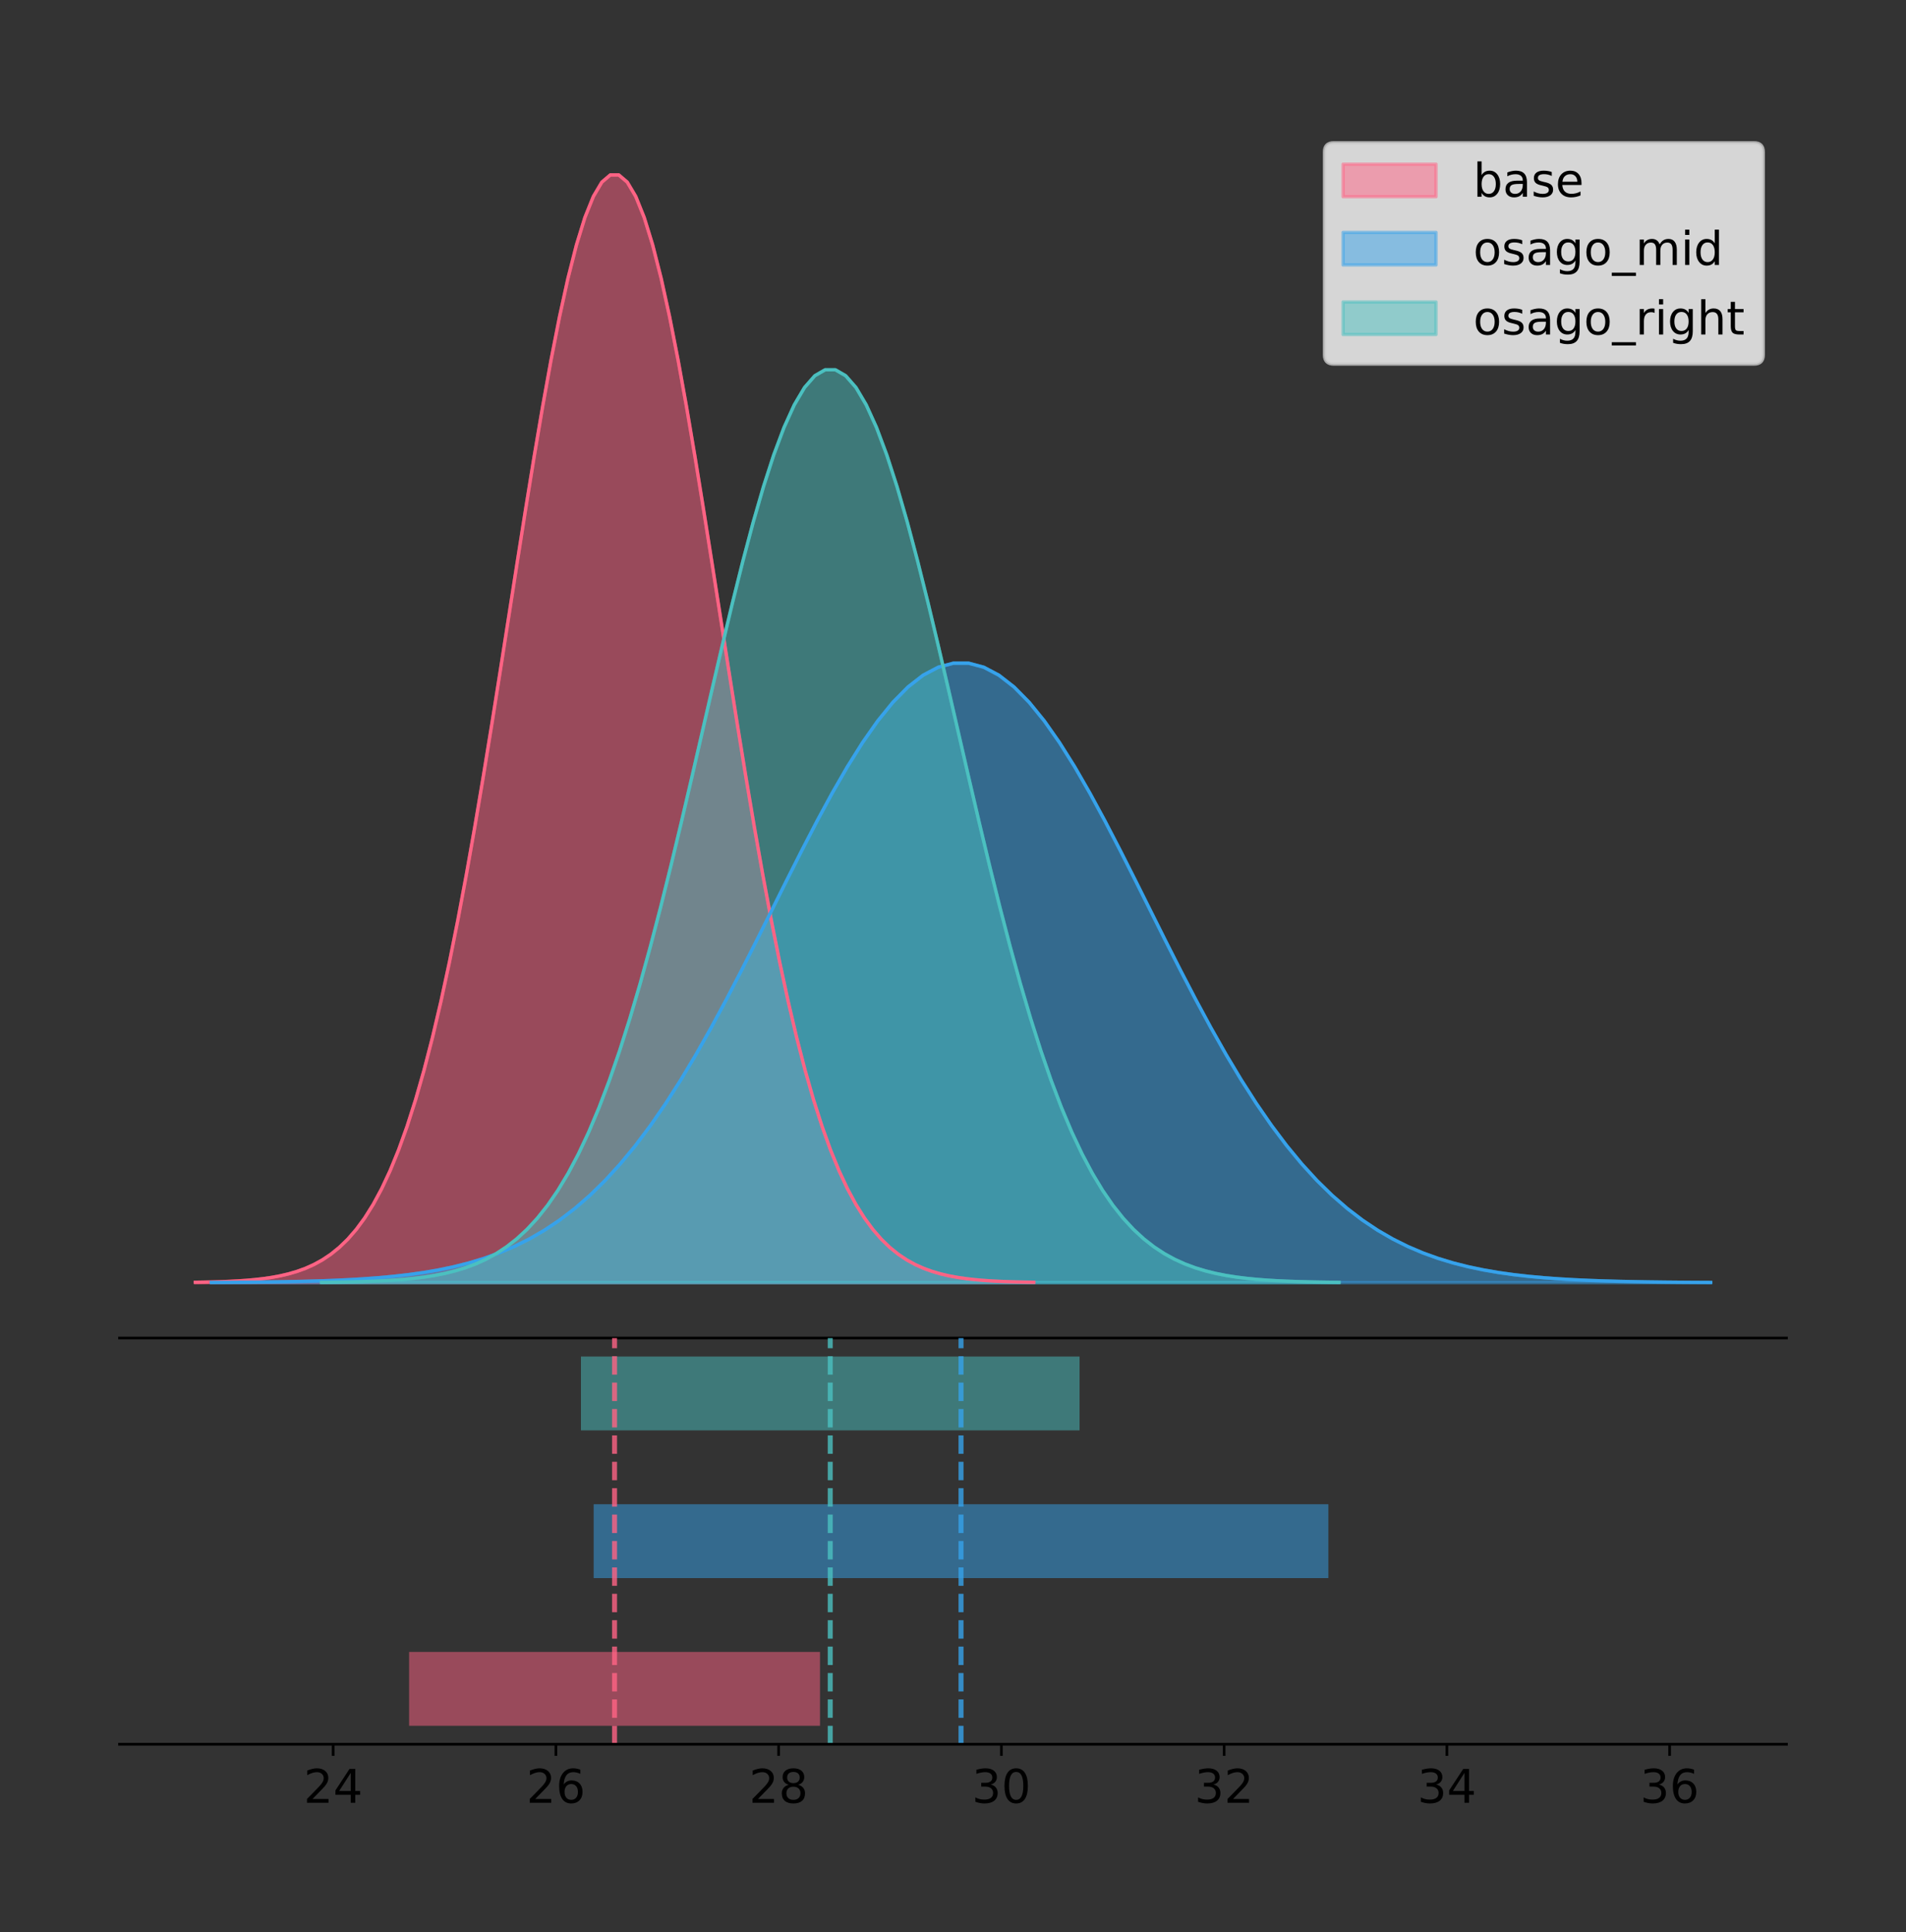 <?xml version="1.0" encoding="utf-8" standalone="no"?>
<!DOCTYPE svg PUBLIC "-//W3C//DTD SVG 1.1//EN"
  "http://www.w3.org/Graphics/SVG/1.1/DTD/svg11.dtd">
<!-- Created with matplotlib (https://matplotlib.org/) -->
<svg height="581.789pt" version="1.1" viewBox="0 0 574.2 581.789" width="574.2pt" xmlns="http://www.w3.org/2000/svg" xmlns:xlink="http://www.w3.org/1999/xlink">
 <rect x="0" y="0" width="574.2" height="581.789" fill="#333333" stroke="none"/>
 <defs>
  <style type="text/css">
*{stroke-linecap:butt;stroke-linejoin:round;}
  </style>
 </defs>
 <g id="figure_1">
  <g id="patch_1">
   <path d="M 0 581.789 
L 574.2 581.789 
L 574.2 0 
L 0 0 
z
" style="fill:none;"/>
  </g>
  <g id="axes_1">
   <g id="patch_2">
    <path d="M 36 402.93 
L 538.2 402.93 
L 538.2 36 
L 36 36 
z
" style="fill:none;"/>
   </g>
   <g id="PolyCollection_1">
    <defs>
     <path d="M 58.827 -195.538 
L 58.827 -195.65 
L 61.379 -195.692 
L 63.931 -195.749 
L 66.483 -195.825 
L 69.034 -195.925 
L 71.586 -196.058 
L 74.138 -196.23 
L 76.69 -196.455 
L 79.241 -196.744 
L 81.793 -197.115 
L 84.345 -197.585 
L 86.897 -198.179 
L 89.448 -198.923 
L 92 -199.848 
L 94.552 -200.99 
L 97.104 -202.39 
L 99.656 -204.093 
L 102.207 -206.151 
L 104.759 -208.617 
L 107.311 -211.552 
L 109.863 -215.017 
L 112.414 -219.078 
L 114.966 -223.801 
L 117.518 -229.25 
L 120.07 -235.488 
L 122.621 -242.572 
L 125.173 -250.552 
L 127.725 -259.468 
L 130.277 -269.344 
L 132.828 -280.192 
L 135.38 -292.002 
L 137.932 -304.744 
L 140.484 -318.365 
L 143.035 -332.786 
L 145.587 -347.901 
L 148.139 -363.58 
L 150.691 -379.667 
L 153.243 -395.98 
L 155.794 -412.318 
L 158.346 -428.462 
L 160.898 -444.18 
L 163.45 -459.23 
L 166.001 -473.372 
L 168.553 -486.366 
L 171.105 -497.987 
L 173.657 -508.025 
L 176.208 -516.294 
L 178.76 -522.64 
L 181.312 -526.94 
L 183.864 -529.111 
L 186.415 -529.111 
L 188.967 -526.94 
L 191.519 -522.64 
L 194.071 -516.294 
L 196.623 -508.025 
L 199.174 -497.987 
L 201.726 -486.366 
L 204.278 -473.372 
L 206.83 -459.23 
L 209.381 -444.18 
L 211.933 -428.462 
L 214.485 -412.318 
L 217.037 -395.98 
L 219.588 -379.667 
L 222.14 -363.58 
L 224.692 -347.901 
L 227.244 -332.786 
L 229.795 -318.365 
L 232.347 -304.744 
L 234.899 -292.002 
L 237.451 -280.192 
L 240.003 -269.344 
L 242.554 -259.468 
L 245.106 -250.552 
L 247.658 -242.572 
L 250.21 -235.488 
L 252.761 -229.25 
L 255.313 -223.801 
L 257.865 -219.078 
L 260.417 -215.017 
L 262.968 -211.552 
L 265.52 -208.617 
L 268.072 -206.151 
L 270.624 -204.093 
L 273.175 -202.39 
L 275.727 -200.99 
L 278.279 -199.848 
L 280.831 -198.923 
L 283.383 -198.179 
L 285.934 -197.585 
L 288.486 -197.115 
L 291.038 -196.744 
L 293.59 -196.455 
L 296.141 -196.23 
L 298.693 -196.058 
L 301.245 -195.925 
L 303.797 -195.825 
L 306.348 -195.749 
L 308.9 -195.692 
L 311.452 -195.65 
L 311.452 -195.538 
L 311.452 -195.538 
L 308.9 -195.538 
L 306.348 -195.538 
L 303.797 -195.538 
L 301.245 -195.538 
L 298.693 -195.538 
L 296.141 -195.538 
L 293.59 -195.538 
L 291.038 -195.538 
L 288.486 -195.538 
L 285.934 -195.538 
L 283.383 -195.538 
L 280.831 -195.538 
L 278.279 -195.538 
L 275.727 -195.538 
L 273.175 -195.538 
L 270.624 -195.538 
L 268.072 -195.538 
L 265.52 -195.538 
L 262.968 -195.538 
L 260.417 -195.538 
L 257.865 -195.538 
L 255.313 -195.538 
L 252.761 -195.538 
L 250.21 -195.538 
L 247.658 -195.538 
L 245.106 -195.538 
L 242.554 -195.538 
L 240.003 -195.538 
L 237.451 -195.538 
L 234.899 -195.538 
L 232.347 -195.538 
L 229.795 -195.538 
L 227.244 -195.538 
L 224.692 -195.538 
L 222.14 -195.538 
L 219.588 -195.538 
L 217.037 -195.538 
L 214.485 -195.538 
L 211.933 -195.538 
L 209.381 -195.538 
L 206.83 -195.538 
L 204.278 -195.538 
L 201.726 -195.538 
L 199.174 -195.538 
L 196.623 -195.538 
L 194.071 -195.538 
L 191.519 -195.538 
L 188.967 -195.538 
L 186.415 -195.538 
L 183.864 -195.538 
L 181.312 -195.538 
L 178.76 -195.538 
L 176.208 -195.538 
L 173.657 -195.538 
L 171.105 -195.538 
L 168.553 -195.538 
L 166.001 -195.538 
L 163.45 -195.538 
L 160.898 -195.538 
L 158.346 -195.538 
L 155.794 -195.538 
L 153.243 -195.538 
L 150.691 -195.538 
L 148.139 -195.538 
L 145.587 -195.538 
L 143.035 -195.538 
L 140.484 -195.538 
L 137.932 -195.538 
L 135.38 -195.538 
L 132.828 -195.538 
L 130.277 -195.538 
L 127.725 -195.538 
L 125.173 -195.538 
L 122.621 -195.538 
L 120.07 -195.538 
L 117.518 -195.538 
L 114.966 -195.538 
L 112.414 -195.538 
L 109.863 -195.538 
L 107.311 -195.538 
L 104.759 -195.538 
L 102.207 -195.538 
L 99.656 -195.538 
L 97.104 -195.538 
L 94.552 -195.538 
L 92 -195.538 
L 89.448 -195.538 
L 86.897 -195.538 
L 84.345 -195.538 
L 81.793 -195.538 
L 79.241 -195.538 
L 76.69 -195.538 
L 74.138 -195.538 
L 71.586 -195.538 
L 69.034 -195.538 
L 66.483 -195.538 
L 63.931 -195.538 
L 61.379 -195.538 
L 58.827 -195.538 
z
" id="m38613e388c" style="stroke:#ff6384;stroke-opacity:0.5;"/>
    </defs>
    <g clip-path="url(#p012fbdd2a3)">
     <use style="fill:#ff6384;fill-opacity:0.5;stroke:#ff6384;stroke-opacity:0.5;" x="0" xlink:href="#m38613e388c" y="581.789"/>
    </g>
   </g>
   <g id="PolyCollection_2">
    <defs>
     <path d="M 63.66 -195.538 
L 63.66 -195.601 
L 68.223 -195.624 
L 72.786 -195.656 
L 77.348 -195.698 
L 81.911 -195.755 
L 86.474 -195.829 
L 91.037 -195.925 
L 95.599 -196.051 
L 100.162 -196.213 
L 104.725 -196.42 
L 109.288 -196.683 
L 113.85 -197.015 
L 118.413 -197.431 
L 122.976 -197.948 
L 127.539 -198.587 
L 132.101 -199.37 
L 136.664 -200.323 
L 141.227 -201.473 
L 145.79 -202.853 
L 150.352 -204.494 
L 154.915 -206.432 
L 159.478 -208.703 
L 164.041 -211.344 
L 168.603 -214.392 
L 173.166 -217.88 
L 177.729 -221.842 
L 182.292 -226.305 
L 186.854 -231.291 
L 191.417 -236.815 
L 195.98 -242.882 
L 200.543 -249.487 
L 205.105 -256.613 
L 209.668 -264.23 
L 214.231 -272.295 
L 218.794 -280.749 
L 223.356 -289.517 
L 227.919 -298.514 
L 232.482 -307.637 
L 237.045 -316.775 
L 241.608 -325.803 
L 246.17 -334.593 
L 250.733 -343.01 
L 255.296 -350.919 
L 259.859 -358.186 
L 264.421 -364.685 
L 268.984 -370.299 
L 273.547 -374.924 
L 278.11 -378.473 
L 282.672 -380.878 
L 287.235 -382.092 
L 291.798 -382.092 
L 296.361 -380.878 
L 300.923 -378.473 
L 305.486 -374.924 
L 310.049 -370.299 
L 314.612 -364.685 
L 319.174 -358.186 
L 323.737 -350.919 
L 328.3 -343.01 
L 332.863 -334.593 
L 337.425 -325.803 
L 341.988 -316.775 
L 346.551 -307.637 
L 351.114 -298.514 
L 355.676 -289.517 
L 360.239 -280.749 
L 364.802 -272.295 
L 369.365 -264.23 
L 373.927 -256.613 
L 378.49 -249.487 
L 383.053 -242.882 
L 387.616 -236.815 
L 392.178 -231.291 
L 396.741 -226.305 
L 401.304 -221.842 
L 405.867 -217.88 
L 410.429 -214.392 
L 414.992 -211.344 
L 419.555 -208.703 
L 424.118 -206.432 
L 428.68 -204.494 
L 433.243 -202.853 
L 437.806 -201.473 
L 442.369 -200.323 
L 446.931 -199.37 
L 451.494 -198.587 
L 456.057 -197.948 
L 460.62 -197.431 
L 465.182 -197.015 
L 469.745 -196.683 
L 474.308 -196.42 
L 478.871 -196.213 
L 483.433 -196.051 
L 487.996 -195.925 
L 492.559 -195.829 
L 497.122 -195.755 
L 501.684 -195.698 
L 506.247 -195.656 
L 510.81 -195.624 
L 515.373 -195.601 
L 515.373 -195.538 
L 515.373 -195.538 
L 510.81 -195.538 
L 506.247 -195.538 
L 501.684 -195.538 
L 497.122 -195.538 
L 492.559 -195.538 
L 487.996 -195.538 
L 483.433 -195.538 
L 478.871 -195.538 
L 474.308 -195.538 
L 469.745 -195.538 
L 465.182 -195.538 
L 460.62 -195.538 
L 456.057 -195.538 
L 451.494 -195.538 
L 446.931 -195.538 
L 442.369 -195.538 
L 437.806 -195.538 
L 433.243 -195.538 
L 428.68 -195.538 
L 424.118 -195.538 
L 419.555 -195.538 
L 414.992 -195.538 
L 410.429 -195.538 
L 405.867 -195.538 
L 401.304 -195.538 
L 396.741 -195.538 
L 392.178 -195.538 
L 387.616 -195.538 
L 383.053 -195.538 
L 378.49 -195.538 
L 373.927 -195.538 
L 369.365 -195.538 
L 364.802 -195.538 
L 360.239 -195.538 
L 355.676 -195.538 
L 351.114 -195.538 
L 346.551 -195.538 
L 341.988 -195.538 
L 337.425 -195.538 
L 332.863 -195.538 
L 328.3 -195.538 
L 323.737 -195.538 
L 319.174 -195.538 
L 314.612 -195.538 
L 310.049 -195.538 
L 305.486 -195.538 
L 300.923 -195.538 
L 296.361 -195.538 
L 291.798 -195.538 
L 287.235 -195.538 
L 282.672 -195.538 
L 278.11 -195.538 
L 273.547 -195.538 
L 268.984 -195.538 
L 264.421 -195.538 
L 259.859 -195.538 
L 255.296 -195.538 
L 250.733 -195.538 
L 246.17 -195.538 
L 241.608 -195.538 
L 237.045 -195.538 
L 232.482 -195.538 
L 227.919 -195.538 
L 223.356 -195.538 
L 218.794 -195.538 
L 214.231 -195.538 
L 209.668 -195.538 
L 205.105 -195.538 
L 200.543 -195.538 
L 195.98 -195.538 
L 191.417 -195.538 
L 186.854 -195.538 
L 182.292 -195.538 
L 177.729 -195.538 
L 173.166 -195.538 
L 168.603 -195.538 
L 164.041 -195.538 
L 159.478 -195.538 
L 154.915 -195.538 
L 150.352 -195.538 
L 145.79 -195.538 
L 141.227 -195.538 
L 136.664 -195.538 
L 132.101 -195.538 
L 127.539 -195.538 
L 122.976 -195.538 
L 118.413 -195.538 
L 113.85 -195.538 
L 109.288 -195.538 
L 104.725 -195.538 
L 100.162 -195.538 
L 95.599 -195.538 
L 91.037 -195.538 
L 86.474 -195.538 
L 81.911 -195.538 
L 77.348 -195.538 
L 72.786 -195.538 
L 68.223 -195.538 
L 63.66 -195.538 
z
" id="m74059b1d17" style="stroke:#36a2eb;stroke-opacity:0.5;"/>
    </defs>
    <g clip-path="url(#p012fbdd2a3)">
     <use style="fill:#36a2eb;fill-opacity:0.5;stroke:#36a2eb;stroke-opacity:0.5;" x="0" xlink:href="#m74059b1d17" y="581.789"/>
    </g>
   </g>
   <g id="PolyCollection_3">
    <defs>
     <path d="M 96.846 -195.538 
L 96.846 -195.63 
L 99.943 -195.665 
L 103.039 -195.712 
L 106.136 -195.774 
L 109.232 -195.857 
L 112.328 -195.966 
L 115.425 -196.109 
L 118.521 -196.294 
L 121.618 -196.532 
L 124.714 -196.837 
L 127.811 -197.225 
L 130.907 -197.714 
L 134.004 -198.327 
L 137.1 -199.09 
L 140.196 -200.031 
L 143.293 -201.185 
L 146.389 -202.588 
L 149.486 -204.284 
L 152.582 -206.316 
L 155.679 -208.735 
L 158.775 -211.591 
L 161.871 -214.937 
L 164.968 -218.829 
L 168.064 -223.32 
L 171.161 -228.461 
L 174.257 -234.299 
L 177.354 -240.875 
L 180.45 -248.222 
L 183.546 -256.362 
L 186.643 -265.301 
L 189.739 -275.034 
L 192.836 -285.535 
L 195.932 -296.76 
L 199.029 -308.644 
L 202.125 -321.1 
L 205.221 -334.022 
L 208.318 -347.278 
L 211.414 -360.722 
L 214.511 -374.186 
L 217.607 -387.491 
L 220.704 -400.443 
L 223.8 -412.846 
L 226.896 -424.5 
L 229.993 -435.209 
L 233.089 -444.786 
L 236.186 -453.058 
L 239.282 -459.873 
L 242.379 -465.102 
L 245.475 -468.646 
L 248.571 -470.435 
L 251.668 -470.435 
L 254.764 -468.646 
L 257.861 -465.102 
L 260.957 -459.873 
L 264.054 -453.058 
L 267.15 -444.786 
L 270.247 -435.209 
L 273.343 -424.5 
L 276.439 -412.846 
L 279.536 -400.443 
L 282.632 -387.491 
L 285.729 -374.186 
L 288.825 -360.722 
L 291.922 -347.278 
L 295.018 -334.022 
L 298.114 -321.1 
L 301.211 -308.644 
L 304.307 -296.76 
L 307.404 -285.535 
L 310.5 -275.034 
L 313.597 -265.301 
L 316.693 -256.362 
L 319.789 -248.222 
L 322.886 -240.875 
L 325.982 -234.299 
L 329.079 -228.461 
L 332.175 -223.32 
L 335.272 -218.829 
L 338.368 -214.937 
L 341.464 -211.591 
L 344.561 -208.735 
L 347.657 -206.316 
L 350.754 -204.284 
L 353.85 -202.588 
L 356.947 -201.185 
L 360.043 -200.031 
L 363.139 -199.09 
L 366.236 -198.327 
L 369.332 -197.714 
L 372.429 -197.225 
L 375.525 -196.837 
L 378.622 -196.532 
L 381.718 -196.294 
L 384.814 -196.109 
L 387.911 -195.966 
L 391.007 -195.857 
L 394.104 -195.774 
L 397.2 -195.712 
L 400.297 -195.665 
L 403.393 -195.63 
L 403.393 -195.538 
L 403.393 -195.538 
L 400.297 -195.538 
L 397.2 -195.538 
L 394.104 -195.538 
L 391.007 -195.538 
L 387.911 -195.538 
L 384.814 -195.538 
L 381.718 -195.538 
L 378.622 -195.538 
L 375.525 -195.538 
L 372.429 -195.538 
L 369.332 -195.538 
L 366.236 -195.538 
L 363.139 -195.538 
L 360.043 -195.538 
L 356.947 -195.538 
L 353.85 -195.538 
L 350.754 -195.538 
L 347.657 -195.538 
L 344.561 -195.538 
L 341.464 -195.538 
L 338.368 -195.538 
L 335.272 -195.538 
L 332.175 -195.538 
L 329.079 -195.538 
L 325.982 -195.538 
L 322.886 -195.538 
L 319.789 -195.538 
L 316.693 -195.538 
L 313.597 -195.538 
L 310.5 -195.538 
L 307.404 -195.538 
L 304.307 -195.538 
L 301.211 -195.538 
L 298.114 -195.538 
L 295.018 -195.538 
L 291.922 -195.538 
L 288.825 -195.538 
L 285.729 -195.538 
L 282.632 -195.538 
L 279.536 -195.538 
L 276.439 -195.538 
L 273.343 -195.538 
L 270.247 -195.538 
L 267.15 -195.538 
L 264.054 -195.538 
L 260.957 -195.538 
L 257.861 -195.538 
L 254.764 -195.538 
L 251.668 -195.538 
L 248.571 -195.538 
L 245.475 -195.538 
L 242.379 -195.538 
L 239.282 -195.538 
L 236.186 -195.538 
L 233.089 -195.538 
L 229.993 -195.538 
L 226.896 -195.538 
L 223.8 -195.538 
L 220.704 -195.538 
L 217.607 -195.538 
L 214.511 -195.538 
L 211.414 -195.538 
L 208.318 -195.538 
L 205.221 -195.538 
L 202.125 -195.538 
L 199.029 -195.538 
L 195.932 -195.538 
L 192.836 -195.538 
L 189.739 -195.538 
L 186.643 -195.538 
L 183.546 -195.538 
L 180.45 -195.538 
L 177.354 -195.538 
L 174.257 -195.538 
L 171.161 -195.538 
L 168.064 -195.538 
L 164.968 -195.538 
L 161.871 -195.538 
L 158.775 -195.538 
L 155.679 -195.538 
L 152.582 -195.538 
L 149.486 -195.538 
L 146.389 -195.538 
L 143.293 -195.538 
L 140.196 -195.538 
L 137.1 -195.538 
L 134.004 -195.538 
L 130.907 -195.538 
L 127.811 -195.538 
L 124.714 -195.538 
L 121.618 -195.538 
L 118.521 -195.538 
L 115.425 -195.538 
L 112.328 -195.538 
L 109.232 -195.538 
L 106.136 -195.538 
L 103.039 -195.538 
L 99.943 -195.538 
L 96.846 -195.538 
z
" id="m2f12772599" style="stroke:#4bc0c0;stroke-opacity:0.5;"/>
    </defs>
    <g clip-path="url(#p012fbdd2a3)">
     <use style="fill:#4bc0c0;fill-opacity:0.5;stroke:#4bc0c0;stroke-opacity:0.5;" x="0" xlink:href="#m2f12772599" y="581.789"/>
    </g>
   </g>
   <g id="line2d_1">
    <path clip-path="url(#p012fbdd2a3)" d="M 58.827 386.139 
L 61.379 386.097 
L 63.931 386.04 
L 66.483 385.965 
L 69.034 385.864 
L 71.586 385.732 
L 74.138 385.559 
L 76.69 385.334 
L 79.241 385.045 
L 81.793 384.675 
L 84.345 384.204 
L 86.897 383.61 
L 89.448 382.867 
L 92 381.941 
L 94.552 380.799 
L 97.104 379.399 
L 99.656 377.696 
L 102.207 375.639 
L 104.759 373.172 
L 107.311 370.238 
L 109.863 366.772 
L 112.414 362.711 
L 114.966 357.989 
L 117.518 352.539 
L 120.07 346.301 
L 122.621 339.217 
L 125.173 331.237 
L 127.725 322.322 
L 130.277 312.445 
L 132.828 301.597 
L 135.38 289.787 
L 137.932 277.045 
L 140.484 263.424 
L 143.035 249.004 
L 145.587 233.888 
L 148.139 218.209 
L 150.691 202.123 
L 153.243 185.809 
L 155.794 169.471 
L 158.346 153.327 
L 160.898 137.61 
L 163.45 122.559 
L 166.001 108.418 
L 168.553 95.423 
L 171.105 83.803 
L 173.657 73.765 
L 176.208 65.495 
L 178.76 59.15 
L 181.312 54.85 
L 183.864 52.679 
L 186.415 52.679 
L 188.967 54.85 
L 191.519 59.15 
L 194.071 65.495 
L 196.623 73.765 
L 199.174 83.803 
L 201.726 95.423 
L 204.278 108.418 
L 206.83 122.559 
L 209.381 137.61 
L 211.933 153.327 
L 214.485 169.471 
L 217.037 185.809 
L 219.588 202.123 
L 222.14 218.209 
L 224.692 233.888 
L 227.244 249.004 
L 229.795 263.424 
L 232.347 277.045 
L 234.899 289.787 
L 237.451 301.597 
L 240.003 312.445 
L 242.554 322.322 
L 245.106 331.237 
L 247.658 339.217 
L 250.21 346.301 
L 252.761 352.539 
L 255.313 357.989 
L 257.865 362.711 
L 260.417 366.772 
L 262.968 370.238 
L 265.52 373.172 
L 268.072 375.639 
L 270.624 377.696 
L 273.175 379.399 
L 275.727 380.799 
L 278.279 381.941 
L 280.831 382.867 
L 283.383 383.61 
L 285.934 384.204 
L 288.486 384.675 
L 291.038 385.045 
L 293.59 385.334 
L 296.141 385.559 
L 298.693 385.732 
L 301.245 385.864 
L 303.797 385.965 
L 306.348 386.04 
L 308.9 386.097 
L 311.452 386.139 
" style="fill:none;stroke:#ff6384;stroke-linecap:square;"/>
   </g>
   <g id="line2d_2">
    <path clip-path="url(#p012fbdd2a3)" d="M 63.66 386.189 
L 68.223 386.165 
L 72.786 386.133 
L 77.348 386.091 
L 81.911 386.035 
L 86.474 385.961 
L 91.037 385.864 
L 95.599 385.739 
L 100.162 385.577 
L 104.725 385.37 
L 109.288 385.106 
L 113.85 384.774 
L 118.413 384.358 
L 122.976 383.841 
L 127.539 383.202 
L 132.101 382.419 
L 136.664 381.467 
L 141.227 380.316 
L 145.79 378.937 
L 150.352 377.296 
L 154.915 375.358 
L 159.478 373.086 
L 164.041 370.445 
L 168.603 367.398 
L 173.166 363.909 
L 177.729 359.947 
L 182.292 355.484 
L 186.854 350.498 
L 191.417 344.975 
L 195.98 338.908 
L 200.543 332.303 
L 205.105 325.177 
L 209.668 317.559 
L 214.231 309.494 
L 218.794 301.041 
L 223.356 292.272 
L 227.919 283.276 
L 232.482 274.152 
L 237.045 265.015 
L 241.608 255.986 
L 246.17 247.196 
L 250.733 238.779 
L 255.296 230.87 
L 259.859 223.603 
L 264.421 217.104 
L 268.984 211.49 
L 273.547 206.865 
L 278.11 203.317 
L 282.672 200.912 
L 287.235 199.698 
L 291.798 199.698 
L 296.361 200.912 
L 300.923 203.317 
L 305.486 206.865 
L 310.049 211.49 
L 314.612 217.104 
L 319.174 223.603 
L 323.737 230.87 
L 328.3 238.779 
L 332.863 247.196 
L 337.425 255.986 
L 341.988 265.015 
L 346.551 274.152 
L 351.114 283.276 
L 355.676 292.272 
L 360.239 301.041 
L 364.802 309.494 
L 369.365 317.559 
L 373.927 325.177 
L 378.49 332.303 
L 383.053 338.908 
L 387.616 344.975 
L 392.178 350.498 
L 396.741 355.484 
L 401.304 359.947 
L 405.867 363.909 
L 410.429 367.398 
L 414.992 370.445 
L 419.555 373.086 
L 424.118 375.358 
L 428.68 377.296 
L 433.243 378.937 
L 437.806 380.316 
L 442.369 381.467 
L 446.931 382.419 
L 451.494 383.202 
L 456.057 383.841 
L 460.62 384.358 
L 465.182 384.774 
L 469.745 385.106 
L 474.308 385.37 
L 478.871 385.577 
L 483.433 385.739 
L 487.996 385.864 
L 492.559 385.961 
L 497.122 386.035 
L 501.684 386.091 
L 506.247 386.133 
L 510.81 386.165 
L 515.373 386.189 
" style="fill:none;stroke:#36a2eb;stroke-linecap:square;"/>
   </g>
   <g id="line2d_3">
    <path clip-path="url(#p012fbdd2a3)" d="M 96.846 386.159 
L 99.943 386.124 
L 103.039 386.077 
L 106.136 386.015 
L 109.232 385.932 
L 112.328 385.823 
L 115.425 385.681 
L 118.521 385.496 
L 121.618 385.257 
L 124.714 384.952 
L 127.811 384.564 
L 130.907 384.075 
L 134.004 383.462 
L 137.1 382.7 
L 140.196 381.758 
L 143.293 380.605 
L 146.389 379.201 
L 149.486 377.505 
L 152.582 375.473 
L 155.679 373.055 
L 158.775 370.199 
L 161.871 366.852 
L 164.968 362.96 
L 168.064 358.469 
L 171.161 353.329 
L 174.257 347.49 
L 177.354 340.914 
L 180.45 333.567 
L 183.546 325.428 
L 186.643 316.488 
L 189.739 306.755 
L 192.836 296.254 
L 195.932 285.03 
L 199.029 273.146 
L 202.125 260.689 
L 205.221 247.768 
L 208.318 234.511 
L 211.414 221.067 
L 214.511 207.603 
L 217.607 194.299 
L 220.704 181.346 
L 223.8 168.943 
L 226.896 157.289 
L 229.993 146.58 
L 233.089 137.004 
L 236.186 128.732 
L 239.282 121.917 
L 242.379 116.687 
L 245.475 113.144 
L 248.571 111.355 
L 251.668 111.355 
L 254.764 113.144 
L 257.861 116.687 
L 260.957 121.917 
L 264.054 128.732 
L 267.15 137.004 
L 270.247 146.58 
L 273.343 157.289 
L 276.439 168.943 
L 279.536 181.346 
L 282.632 194.299 
L 285.729 207.603 
L 288.825 221.067 
L 291.922 234.511 
L 295.018 247.768 
L 298.114 260.689 
L 301.211 273.146 
L 304.307 285.03 
L 307.404 296.254 
L 310.5 306.755 
L 313.597 316.488 
L 316.693 325.428 
L 319.789 333.567 
L 322.886 340.914 
L 325.982 347.49 
L 329.079 353.329 
L 332.175 358.469 
L 335.272 362.96 
L 338.368 366.852 
L 341.464 370.199 
L 344.561 373.055 
L 347.657 375.473 
L 350.754 377.505 
L 353.85 379.201 
L 356.947 380.605 
L 360.043 381.758 
L 363.139 382.7 
L 366.236 383.462 
L 369.332 384.075 
L 372.429 384.564 
L 375.525 384.952 
L 378.622 385.257 
L 381.718 385.496 
L 384.814 385.681 
L 387.911 385.823 
L 391.007 385.932 
L 394.104 386.015 
L 397.2 386.077 
L 400.297 386.124 
L 403.393 386.159 
" style="fill:none;stroke:#4bc0c0;stroke-linecap:square;"/>
   </g>
   <g id="patch_3">
    <path d="M 36 402.93 
L 538.2 402.93 
" style="fill:none;stroke:#000000;stroke-linecap:square;stroke-linejoin:miter;stroke-width:0.8;"/>
   </g>
   <g id="legend_1">
    <g id="patch_4">
     <path d="M 401.814 109.627 
L 528.4 109.627 
Q 531.2 109.627 531.2 106.827 
L 531.2 45.8 
Q 531.2 43 528.4 43 
L 401.814 43 
Q 399.014 43 399.014 45.8 
L 399.014 106.827 
Q 399.014 109.627 401.814 109.627 
z
" style="fill:#ffffff;opacity:0.8;stroke:#cccccc;stroke-linejoin:miter;"/>
    </g>
    <g id="patch_5">
     <path d="M 404.614 59.238 
L 432.614 59.238 
L 432.614 49.438 
L 404.614 49.438 
z
" style="fill:#ff6384;opacity:0.5;stroke:#ff6384;stroke-linejoin:miter;"/>
    </g>
    <g id="text_1">
     <!-- base -->
     <defs>
      <path d="M 48.688 27.297 
Q 48.688 37.203 44.609 42.844 
Q 40.531 48.484 33.406 48.484 
Q 26.266 48.484 22.188 42.844 
Q 18.109 37.203 18.109 27.297 
Q 18.109 17.391 22.188 11.75 
Q 26.266 6.109 33.406 6.109 
Q 40.531 6.109 44.609 11.75 
Q 48.688 17.391 48.688 27.297 
z
M 18.109 46.391 
Q 20.953 51.266 25.266 53.625 
Q 29.594 56 35.594 56 
Q 45.562 56 51.781 48.094 
Q 58.016 40.188 58.016 27.297 
Q 58.016 14.406 51.781 6.484 
Q 45.562 -1.422 35.594 -1.422 
Q 29.594 -1.422 25.266 0.953 
Q 20.953 3.328 18.109 8.203 
L 18.109 0 
L 9.078 0 
L 9.078 75.984 
L 18.109 75.984 
z
" id="DejaVuSans-98"/>
      <path d="M 34.281 27.484 
Q 23.391 27.484 19.188 25 
Q 14.984 22.516 14.984 16.5 
Q 14.984 11.719 18.141 8.906 
Q 21.297 6.109 26.703 6.109 
Q 34.188 6.109 38.703 11.406 
Q 43.219 16.703 43.219 25.484 
L 43.219 27.484 
z
M 52.203 31.203 
L 52.203 0 
L 43.219 0 
L 43.219 8.297 
Q 40.141 3.328 35.547 0.953 
Q 30.953 -1.422 24.312 -1.422 
Q 15.922 -1.422 10.953 3.297 
Q 6 8.016 6 15.922 
Q 6 25.141 12.172 29.828 
Q 18.359 34.516 30.609 34.516 
L 43.219 34.516 
L 43.219 35.406 
Q 43.219 41.609 39.141 45 
Q 35.062 48.391 27.688 48.391 
Q 23 48.391 18.547 47.266 
Q 14.109 46.141 10.016 43.891 
L 10.016 52.203 
Q 14.938 54.109 19.578 55.047 
Q 24.219 56 28.609 56 
Q 40.484 56 46.344 49.844 
Q 52.203 43.703 52.203 31.203 
z
" id="DejaVuSans-97"/>
      <path d="M 44.281 53.078 
L 44.281 44.578 
Q 40.484 46.531 36.375 47.5 
Q 32.281 48.484 27.875 48.484 
Q 21.188 48.484 17.844 46.438 
Q 14.5 44.391 14.5 40.281 
Q 14.5 37.156 16.891 35.375 
Q 19.281 33.594 26.516 31.984 
L 29.594 31.297 
Q 39.156 29.25 43.188 25.516 
Q 47.219 21.781 47.219 15.094 
Q 47.219 7.469 41.188 3.016 
Q 35.156 -1.422 24.609 -1.422 
Q 20.219 -1.422 15.453 -0.562 
Q 10.688 0.297 5.422 2 
L 5.422 11.281 
Q 10.406 8.688 15.234 7.391 
Q 20.062 6.109 24.812 6.109 
Q 31.156 6.109 34.562 8.281 
Q 37.984 10.453 37.984 14.406 
Q 37.984 18.062 35.516 20.016 
Q 33.062 21.969 24.703 23.781 
L 21.578 24.516 
Q 13.234 26.266 9.516 29.906 
Q 5.812 33.547 5.812 39.891 
Q 5.812 47.609 11.281 51.797 
Q 16.75 56 26.812 56 
Q 31.781 56 36.172 55.266 
Q 40.578 54.547 44.281 53.078 
z
" id="DejaVuSans-115"/>
      <path d="M 56.203 29.594 
L 56.203 25.203 
L 14.891 25.203 
Q 15.484 15.922 20.484 11.062 
Q 25.484 6.203 34.422 6.203 
Q 39.594 6.203 44.453 7.469 
Q 49.312 8.734 54.109 11.281 
L 54.109 2.781 
Q 49.266 0.734 44.188 -0.344 
Q 39.109 -1.422 33.891 -1.422 
Q 20.797 -1.422 13.156 6.188 
Q 5.516 13.812 5.516 26.812 
Q 5.516 40.234 12.766 48.109 
Q 20.016 56 32.328 56 
Q 43.359 56 49.781 48.891 
Q 56.203 41.797 56.203 29.594 
z
M 47.219 32.234 
Q 47.125 39.594 43.094 43.984 
Q 39.062 48.391 32.422 48.391 
Q 24.906 48.391 20.391 44.141 
Q 15.875 39.891 15.188 32.172 
z
" id="DejaVuSans-101"/>
     </defs>
     <g transform="translate(443.814 59.238)scale(0.14 -0.14)">
      <use xlink:href="#DejaVuSans-98"/>
      <use x="63.477" xlink:href="#DejaVuSans-97"/>
      <use x="124.756" xlink:href="#DejaVuSans-115"/>
      <use x="176.855" xlink:href="#DejaVuSans-101"/>
     </g>
    </g>
    <g id="patch_6">
     <path d="M 404.614 79.787 
L 432.614 79.787 
L 432.614 69.987 
L 404.614 69.987 
z
" style="fill:#36a2eb;opacity:0.5;stroke:#36a2eb;stroke-linejoin:miter;"/>
    </g>
    <g id="text_2">
     <!-- osago_mid -->
     <defs>
      <path d="M 30.609 48.391 
Q 23.391 48.391 19.188 42.75 
Q 14.984 37.109 14.984 27.297 
Q 14.984 17.484 19.156 11.844 
Q 23.344 6.203 30.609 6.203 
Q 37.797 6.203 41.984 11.859 
Q 46.188 17.531 46.188 27.297 
Q 46.188 37.016 41.984 42.703 
Q 37.797 48.391 30.609 48.391 
z
M 30.609 56 
Q 42.328 56 49.016 48.375 
Q 55.719 40.766 55.719 27.297 
Q 55.719 13.875 49.016 6.219 
Q 42.328 -1.422 30.609 -1.422 
Q 18.844 -1.422 12.172 6.219 
Q 5.516 13.875 5.516 27.297 
Q 5.516 40.766 12.172 48.375 
Q 18.844 56 30.609 56 
z
" id="DejaVuSans-111"/>
      <path d="M 45.406 27.984 
Q 45.406 37.75 41.375 43.109 
Q 37.359 48.484 30.078 48.484 
Q 22.859 48.484 18.828 43.109 
Q 14.797 37.75 14.797 27.984 
Q 14.797 18.266 18.828 12.891 
Q 22.859 7.516 30.078 7.516 
Q 37.359 7.516 41.375 12.891 
Q 45.406 18.266 45.406 27.984 
z
M 54.391 6.781 
Q 54.391 -7.172 48.188 -13.984 
Q 42 -20.797 29.203 -20.797 
Q 24.469 -20.797 20.266 -20.094 
Q 16.062 -19.391 12.109 -17.922 
L 12.109 -9.188 
Q 16.062 -11.328 19.922 -12.344 
Q 23.781 -13.375 27.781 -13.375 
Q 36.625 -13.375 41.016 -8.766 
Q 45.406 -4.156 45.406 5.172 
L 45.406 9.625 
Q 42.625 4.781 38.281 2.391 
Q 33.938 0 27.875 0 
Q 17.828 0 11.672 7.656 
Q 5.516 15.328 5.516 27.984 
Q 5.516 40.672 11.672 48.328 
Q 17.828 56 27.875 56 
Q 33.938 56 38.281 53.609 
Q 42.625 51.219 45.406 46.391 
L 45.406 54.688 
L 54.391 54.688 
z
" id="DejaVuSans-103"/>
      <path d="M 50.984 -16.609 
L 50.984 -23.578 
L -0.984 -23.578 
L -0.984 -16.609 
z
" id="DejaVuSans-95"/>
      <path d="M 52 44.188 
Q 55.375 50.25 60.062 53.125 
Q 64.75 56 71.094 56 
Q 79.641 56 84.281 50.016 
Q 88.922 44.047 88.922 33.016 
L 88.922 0 
L 79.891 0 
L 79.891 32.719 
Q 79.891 40.578 77.094 44.375 
Q 74.312 48.188 68.609 48.188 
Q 61.625 48.188 57.562 43.547 
Q 53.516 38.922 53.516 30.906 
L 53.516 0 
L 44.484 0 
L 44.484 32.719 
Q 44.484 40.625 41.703 44.406 
Q 38.922 48.188 33.109 48.188 
Q 26.219 48.188 22.156 43.531 
Q 18.109 38.875 18.109 30.906 
L 18.109 0 
L 9.078 0 
L 9.078 54.688 
L 18.109 54.688 
L 18.109 46.188 
Q 21.188 51.219 25.484 53.609 
Q 29.781 56 35.688 56 
Q 41.656 56 45.828 52.969 
Q 50 49.953 52 44.188 
z
" id="DejaVuSans-109"/>
      <path d="M 9.422 54.688 
L 18.406 54.688 
L 18.406 0 
L 9.422 0 
z
M 9.422 75.984 
L 18.406 75.984 
L 18.406 64.594 
L 9.422 64.594 
z
" id="DejaVuSans-105"/>
      <path d="M 45.406 46.391 
L 45.406 75.984 
L 54.391 75.984 
L 54.391 0 
L 45.406 0 
L 45.406 8.203 
Q 42.578 3.328 38.25 0.953 
Q 33.938 -1.422 27.875 -1.422 
Q 17.969 -1.422 11.734 6.484 
Q 5.516 14.406 5.516 27.297 
Q 5.516 40.188 11.734 48.094 
Q 17.969 56 27.875 56 
Q 33.938 56 38.25 53.625 
Q 42.578 51.266 45.406 46.391 
z
M 14.797 27.297 
Q 14.797 17.391 18.875 11.75 
Q 22.953 6.109 30.078 6.109 
Q 37.203 6.109 41.297 11.75 
Q 45.406 17.391 45.406 27.297 
Q 45.406 37.203 41.297 42.844 
Q 37.203 48.484 30.078 48.484 
Q 22.953 48.484 18.875 42.844 
Q 14.797 37.203 14.797 27.297 
z
" id="DejaVuSans-100"/>
     </defs>
     <g transform="translate(443.814 79.787)scale(0.14 -0.14)">
      <use xlink:href="#DejaVuSans-111"/>
      <use x="61.182" xlink:href="#DejaVuSans-115"/>
      <use x="113.281" xlink:href="#DejaVuSans-97"/>
      <use x="174.561" xlink:href="#DejaVuSans-103"/>
      <use x="238.037" xlink:href="#DejaVuSans-111"/>
      <use x="299.219" xlink:href="#DejaVuSans-95"/>
      <use x="349.219" xlink:href="#DejaVuSans-109"/>
      <use x="446.631" xlink:href="#DejaVuSans-105"/>
      <use x="474.414" xlink:href="#DejaVuSans-100"/>
     </g>
    </g>
    <g id="patch_7">
     <path d="M 404.614 100.726 
L 432.614 100.726 
L 432.614 90.926 
L 404.614 90.926 
z
" style="fill:#4bc0c0;opacity:0.5;stroke:#4bc0c0;stroke-linejoin:miter;"/>
    </g>
    <g id="text_3">
     <!-- osago_right -->
     <defs>
      <path d="M 41.109 46.297 
Q 39.594 47.172 37.812 47.578 
Q 36.031 48 33.891 48 
Q 26.266 48 22.188 43.047 
Q 18.109 38.094 18.109 28.812 
L 18.109 0 
L 9.078 0 
L 9.078 54.688 
L 18.109 54.688 
L 18.109 46.188 
Q 20.953 51.172 25.484 53.578 
Q 30.031 56 36.531 56 
Q 37.453 56 38.578 55.875 
Q 39.703 55.766 41.062 55.516 
z
" id="DejaVuSans-114"/>
      <path d="M 54.891 33.016 
L 54.891 0 
L 45.906 0 
L 45.906 32.719 
Q 45.906 40.484 42.875 44.328 
Q 39.844 48.188 33.797 48.188 
Q 26.516 48.188 22.312 43.547 
Q 18.109 38.922 18.109 30.906 
L 18.109 0 
L 9.078 0 
L 9.078 75.984 
L 18.109 75.984 
L 18.109 46.188 
Q 21.344 51.125 25.703 53.562 
Q 30.078 56 35.797 56 
Q 45.219 56 50.047 50.172 
Q 54.891 44.344 54.891 33.016 
z
" id="DejaVuSans-104"/>
      <path d="M 18.312 70.219 
L 18.312 54.688 
L 36.812 54.688 
L 36.812 47.703 
L 18.312 47.703 
L 18.312 18.016 
Q 18.312 11.328 20.141 9.422 
Q 21.969 7.516 27.594 7.516 
L 36.812 7.516 
L 36.812 0 
L 27.594 0 
Q 17.188 0 13.234 3.875 
Q 9.281 7.766 9.281 18.016 
L 9.281 47.703 
L 2.688 47.703 
L 2.688 54.688 
L 9.281 54.688 
L 9.281 70.219 
z
" id="DejaVuSans-116"/>
     </defs>
     <g transform="translate(443.814 100.726)scale(0.14 -0.14)">
      <use xlink:href="#DejaVuSans-111"/>
      <use x="61.182" xlink:href="#DejaVuSans-115"/>
      <use x="113.281" xlink:href="#DejaVuSans-97"/>
      <use x="174.561" xlink:href="#DejaVuSans-103"/>
      <use x="238.037" xlink:href="#DejaVuSans-111"/>
      <use x="299.219" xlink:href="#DejaVuSans-95"/>
      <use x="349.219" xlink:href="#DejaVuSans-114"/>
      <use x="390.332" xlink:href="#DejaVuSans-105"/>
      <use x="418.115" xlink:href="#DejaVuSans-103"/>
      <use x="481.592" xlink:href="#DejaVuSans-104"/>
      <use x="544.971" xlink:href="#DejaVuSans-116"/>
     </g>
    </g>
   </g>
  </g>
  <g id="axes_2">
   <g id="patch_8">
    <path d="M 36 525.24 
L 538.2 525.24 
L 538.2 402.93 
L 36 402.93 
z
" style="fill:none;"/>
   </g>
   <g id="patch_9">
    <path clip-path="url(#p1c79cf2d3c)" d="M 123.247 519.68 
L 247.033 519.68 
L 247.033 497.442 
L 123.247 497.442 
z
" style="fill:#ff6384;opacity:0.5;"/>
   </g>
   <g id="patch_10">
    <path clip-path="url(#p1c79cf2d3c)" d="M 178.847 475.204 
L 400.186 475.204 
L 400.186 452.966 
L 178.847 452.966 
z
" style="fill:#36a2eb;opacity:0.5;"/>
   </g>
   <g id="patch_11">
    <path clip-path="url(#p1c79cf2d3c)" d="M 175.016 430.728 
L 325.224 430.728 
L 325.224 408.49 
L 175.016 408.49 
z
" style="fill:#4bc0c0;opacity:0.5;"/>
   </g>
   <g id="matplotlib.axis_1">
    <g id="xtick_1">
     <g id="line2d_4">
      <defs>
       <path d="M 0 0 
L 0 3.5 
" id="m2c1fdba43a" style="stroke:#000000;stroke-width:0.8;"/>
      </defs>
      <g>
       <use style="stroke:#000000;stroke-width:0.8;" x="100.367" xlink:href="#m2c1fdba43a" y="525.24"/>
      </g>
     </g>
     <g id="text_4">
      <!-- 24 -->
      <defs>
       <path d="M 19.188 8.297 
L 53.609 8.297 
L 53.609 0 
L 7.328 0 
L 7.328 8.297 
Q 12.938 14.109 22.625 23.891 
Q 32.328 33.688 34.812 36.531 
Q 39.547 41.844 41.422 45.531 
Q 43.312 49.219 43.312 52.781 
Q 43.312 58.594 39.234 62.25 
Q 35.156 65.922 28.609 65.922 
Q 23.969 65.922 18.812 64.312 
Q 13.672 62.703 7.812 59.422 
L 7.812 69.391 
Q 13.766 71.781 18.938 73 
Q 24.125 74.219 28.422 74.219 
Q 39.75 74.219 46.484 68.547 
Q 53.219 62.891 53.219 53.422 
Q 53.219 48.922 51.531 44.891 
Q 49.859 40.875 45.406 35.406 
Q 44.188 33.984 37.641 27.219 
Q 31.109 20.453 19.188 8.297 
z
" id="DejaVuSans-50"/>
       <path d="M 37.797 64.312 
L 12.891 25.391 
L 37.797 25.391 
z
M 35.203 72.906 
L 47.609 72.906 
L 47.609 25.391 
L 58.016 25.391 
L 58.016 17.188 
L 47.609 17.188 
L 47.609 0 
L 37.797 0 
L 37.797 17.188 
L 4.891 17.188 
L 4.891 26.703 
z
" id="DejaVuSans-52"/>
      </defs>
      <g transform="translate(91.46 542.878)scale(0.14 -0.14)">
       <use xlink:href="#DejaVuSans-50"/>
       <use x="63.623" xlink:href="#DejaVuSans-52"/>
      </g>
     </g>
    </g>
    <g id="xtick_2">
     <g id="line2d_5">
      <g>
       <use style="stroke:#000000;stroke-width:0.8;" x="167.471" xlink:href="#m2c1fdba43a" y="525.24"/>
      </g>
     </g>
     <g id="text_5">
      <!-- 26 -->
      <defs>
       <path d="M 33.016 40.375 
Q 26.375 40.375 22.484 35.828 
Q 18.609 31.297 18.609 23.391 
Q 18.609 15.531 22.484 10.953 
Q 26.375 6.391 33.016 6.391 
Q 39.656 6.391 43.531 10.953 
Q 47.406 15.531 47.406 23.391 
Q 47.406 31.297 43.531 35.828 
Q 39.656 40.375 33.016 40.375 
z
M 52.594 71.297 
L 52.594 62.312 
Q 48.875 64.062 45.094 64.984 
Q 41.312 65.922 37.594 65.922 
Q 27.828 65.922 22.672 59.328 
Q 17.531 52.734 16.797 39.406 
Q 19.672 43.656 24.016 45.922 
Q 28.375 48.188 33.594 48.188 
Q 44.578 48.188 50.953 41.516 
Q 57.328 34.859 57.328 23.391 
Q 57.328 12.156 50.688 5.359 
Q 44.047 -1.422 33.016 -1.422 
Q 20.359 -1.422 13.672 8.266 
Q 6.984 17.969 6.984 36.375 
Q 6.984 53.656 15.188 63.938 
Q 23.391 74.219 37.203 74.219 
Q 40.922 74.219 44.703 73.484 
Q 48.484 72.75 52.594 71.297 
z
" id="DejaVuSans-54"/>
      </defs>
      <g transform="translate(158.564 542.878)scale(0.14 -0.14)">
       <use xlink:href="#DejaVuSans-50"/>
       <use x="63.623" xlink:href="#DejaVuSans-54"/>
      </g>
     </g>
    </g>
    <g id="xtick_3">
     <g id="line2d_6">
      <g>
       <use style="stroke:#000000;stroke-width:0.8;" x="234.575" xlink:href="#m2c1fdba43a" y="525.24"/>
      </g>
     </g>
     <g id="text_6">
      <!-- 28 -->
      <defs>
       <path d="M 31.781 34.625 
Q 24.75 34.625 20.719 30.859 
Q 16.703 27.094 16.703 20.516 
Q 16.703 13.922 20.719 10.156 
Q 24.75 6.391 31.781 6.391 
Q 38.812 6.391 42.859 10.172 
Q 46.922 13.969 46.922 20.516 
Q 46.922 27.094 42.891 30.859 
Q 38.875 34.625 31.781 34.625 
z
M 21.922 38.812 
Q 15.578 40.375 12.031 44.719 
Q 8.5 49.078 8.5 55.328 
Q 8.5 64.062 14.719 69.141 
Q 20.953 74.219 31.781 74.219 
Q 42.672 74.219 48.875 69.141 
Q 55.078 64.062 55.078 55.328 
Q 55.078 49.078 51.531 44.719 
Q 48 40.375 41.703 38.812 
Q 48.828 37.156 52.797 32.312 
Q 56.781 27.484 56.781 20.516 
Q 56.781 9.906 50.312 4.234 
Q 43.844 -1.422 31.781 -1.422 
Q 19.734 -1.422 13.25 4.234 
Q 6.781 9.906 6.781 20.516 
Q 6.781 27.484 10.781 32.312 
Q 14.797 37.156 21.922 38.812 
z
M 18.312 54.391 
Q 18.312 48.734 21.844 45.562 
Q 25.391 42.391 31.781 42.391 
Q 38.141 42.391 41.719 45.562 
Q 45.312 48.734 45.312 54.391 
Q 45.312 60.062 41.719 63.234 
Q 38.141 66.406 31.781 66.406 
Q 25.391 66.406 21.844 63.234 
Q 18.312 60.062 18.312 54.391 
z
" id="DejaVuSans-56"/>
      </defs>
      <g transform="translate(225.668 542.878)scale(0.14 -0.14)">
       <use xlink:href="#DejaVuSans-50"/>
       <use x="63.623" xlink:href="#DejaVuSans-56"/>
      </g>
     </g>
    </g>
    <g id="xtick_4">
     <g id="line2d_7">
      <g>
       <use style="stroke:#000000;stroke-width:0.8;" x="301.679" xlink:href="#m2c1fdba43a" y="525.24"/>
      </g>
     </g>
     <g id="text_7">
      <!-- 30 -->
      <defs>
       <path d="M 40.578 39.312 
Q 47.656 37.797 51.625 33 
Q 55.609 28.219 55.609 21.188 
Q 55.609 10.406 48.188 4.484 
Q 40.766 -1.422 27.094 -1.422 
Q 22.516 -1.422 17.656 -0.516 
Q 12.797 0.391 7.625 2.203 
L 7.625 11.719 
Q 11.719 9.328 16.594 8.109 
Q 21.484 6.891 26.812 6.891 
Q 36.078 6.891 40.938 10.547 
Q 45.797 14.203 45.797 21.188 
Q 45.797 27.641 41.281 31.266 
Q 36.766 34.906 28.719 34.906 
L 20.219 34.906 
L 20.219 43.016 
L 29.109 43.016 
Q 36.375 43.016 40.234 45.922 
Q 44.094 48.828 44.094 54.297 
Q 44.094 59.906 40.109 62.906 
Q 36.141 65.922 28.719 65.922 
Q 24.656 65.922 20.016 65.031 
Q 15.375 64.156 9.812 62.312 
L 9.812 71.094 
Q 15.438 72.656 20.344 73.438 
Q 25.25 74.219 29.594 74.219 
Q 40.828 74.219 47.359 69.109 
Q 53.906 64.016 53.906 55.328 
Q 53.906 49.266 50.438 45.094 
Q 46.969 40.922 40.578 39.312 
z
" id="DejaVuSans-51"/>
       <path d="M 31.781 66.406 
Q 24.172 66.406 20.328 58.906 
Q 16.5 51.422 16.5 36.375 
Q 16.5 21.391 20.328 13.891 
Q 24.172 6.391 31.781 6.391 
Q 39.453 6.391 43.281 13.891 
Q 47.125 21.391 47.125 36.375 
Q 47.125 51.422 43.281 58.906 
Q 39.453 66.406 31.781 66.406 
z
M 31.781 74.219 
Q 44.047 74.219 50.516 64.516 
Q 56.984 54.828 56.984 36.375 
Q 56.984 17.969 50.516 8.266 
Q 44.047 -1.422 31.781 -1.422 
Q 19.531 -1.422 13.062 8.266 
Q 6.594 17.969 6.594 36.375 
Q 6.594 54.828 13.062 64.516 
Q 19.531 74.219 31.781 74.219 
z
" id="DejaVuSans-48"/>
      </defs>
      <g transform="translate(292.772 542.878)scale(0.14 -0.14)">
       <use xlink:href="#DejaVuSans-51"/>
       <use x="63.623" xlink:href="#DejaVuSans-48"/>
      </g>
     </g>
    </g>
    <g id="xtick_5">
     <g id="line2d_8">
      <g>
       <use style="stroke:#000000;stroke-width:0.8;" x="368.783" xlink:href="#m2c1fdba43a" y="525.24"/>
      </g>
     </g>
     <g id="text_8">
      <!-- 32 -->
      <g transform="translate(359.875 542.878)scale(0.14 -0.14)">
       <use xlink:href="#DejaVuSans-51"/>
       <use x="63.623" xlink:href="#DejaVuSans-50"/>
      </g>
     </g>
    </g>
    <g id="xtick_6">
     <g id="line2d_9">
      <g>
       <use style="stroke:#000000;stroke-width:0.8;" x="435.887" xlink:href="#m2c1fdba43a" y="525.24"/>
      </g>
     </g>
     <g id="text_9">
      <!-- 34 -->
      <g transform="translate(426.979 542.878)scale(0.14 -0.14)">
       <use xlink:href="#DejaVuSans-51"/>
       <use x="63.623" xlink:href="#DejaVuSans-52"/>
      </g>
     </g>
    </g>
    <g id="xtick_7">
     <g id="line2d_10">
      <g>
       <use style="stroke:#000000;stroke-width:0.8;" x="502.991" xlink:href="#m2c1fdba43a" y="525.24"/>
      </g>
     </g>
     <g id="text_10">
      <!-- 36 -->
      <g transform="translate(494.083 542.878)scale(0.14 -0.14)">
       <use xlink:href="#DejaVuSans-51"/>
       <use x="63.623" xlink:href="#DejaVuSans-54"/>
      </g>
     </g>
    </g>
   </g>
   <g id="line2d_11">
    <path clip-path="url(#p1c79cf2d3c)" d="M 185.14 525.24 
L 185.14 402.93 
" style="fill:none;stroke:#ff6384;stroke-dasharray:5.55,2.4;stroke-dashoffset:0;stroke-opacity:0.8;stroke-width:1.5;"/>
   </g>
   <g id="line2d_12">
    <path clip-path="url(#p1c79cf2d3c)" d="M 289.516 525.24 
L 289.516 402.93 
" style="fill:none;stroke:#36a2eb;stroke-dasharray:5.55,2.4;stroke-dashoffset:0;stroke-opacity:0.8;stroke-width:1.5;"/>
   </g>
   <g id="line2d_13">
    <path clip-path="url(#p1c79cf2d3c)" d="M 250.12 525.24 
L 250.12 402.93 
" style="fill:none;stroke:#4bc0c0;stroke-dasharray:5.55,2.4;stroke-dashoffset:0;stroke-opacity:0.8;stroke-width:1.5;"/>
   </g>
   <g id="patch_12">
    <path d="M 36 525.24 
L 538.2 525.24 
" style="fill:none;stroke:#000000;stroke-linecap:square;stroke-linejoin:miter;stroke-width:0.8;"/>
   </g>
  </g>
 </g>
 <defs>
  <clipPath id="p012fbdd2a3">
   <rect height="366.93" width="502.2" x="36" y="36"/>
  </clipPath>
  <clipPath id="p1c79cf2d3c">
   <rect height="122.31" width="502.2" x="36" y="402.93"/>
  </clipPath>
 </defs>
</svg>
